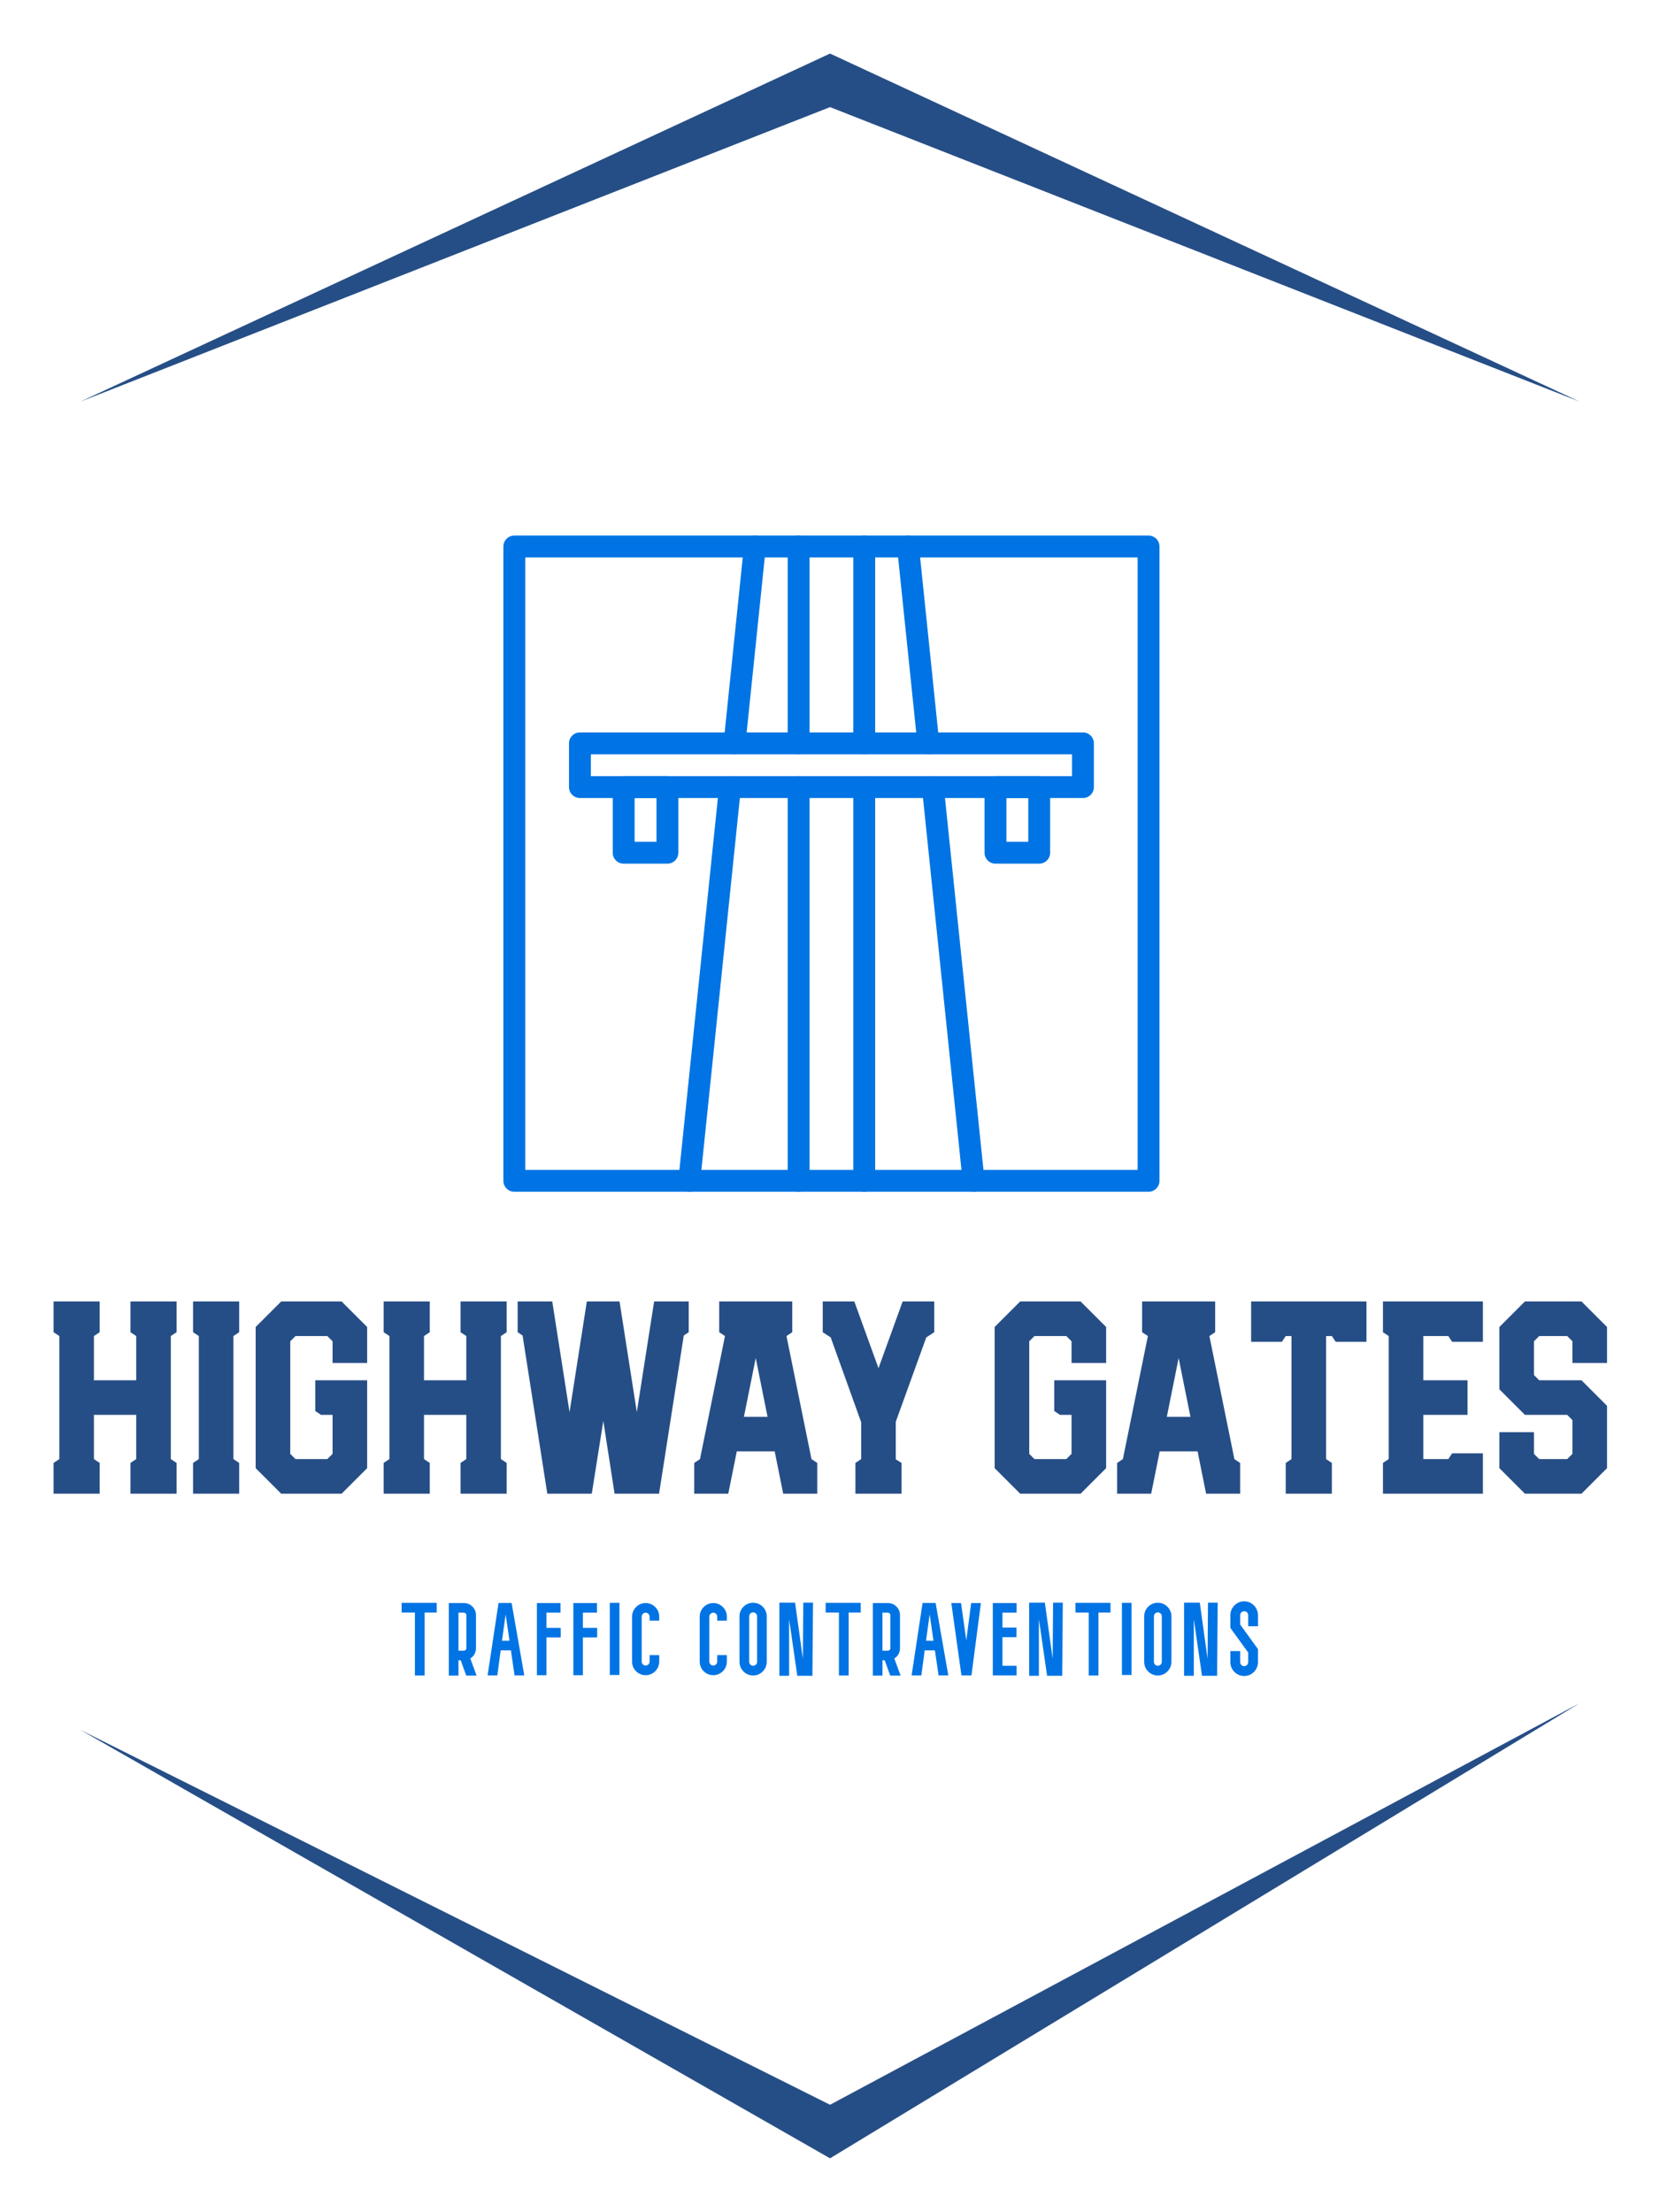 
        <svg xmlns="http://www.w3.org/2000/svg" xmlns:xlink="http://www.w3.org/1999/xlink" version="1.1" width="2366.412" 
        height="3152.672" viewBox="0 0 2366.412 3152.672">
			
			<g transform="scale(7.634) translate(10, 10)">
				<defs id="SvgjsDefs1638"></defs><g id="SvgjsG1639" featureKey="rootContainer" transform="matrix(1,0,0,1,0,0)" fill="#264e86"><path xmlns="http://www.w3.org/2000/svg" fill-rule="evenodd" d="M5,65 L145,0 L285, 65 L145, 10 z M5,313 L145,393 L285,308 L145, 383 z"></path></g><g id="SvgjsG1640" featureKey="symbolFeature-0" transform="matrix(2.042,0,0,2.042,84,88.048)" fill="#0074e4"><title xmlns="http://www.w3.org/2000/svg">47 -Highway- (Outline)</title><desc xmlns="http://www.w3.org/2000/svg">Created with Sketch.</desc><g xmlns="http://www.w3.org/2000/svg" stroke="none" stroke-width="1" fill="none" fill-rule="evenodd"><g transform="translate(-840, -820)" fill="#0074e4"><g transform="translate(840, 820)"><path d="M2,58.956 L58,58.956 L58,2.956 L2,2.956 L2,58.956 Z M59,60.956 L1,60.956 C0.447,60.956 0,60.509 0,59.956 L0,1.956 C0,1.403 0.447,0.956 1,0.956 L59,0.956 C59.553,0.956 60,1.403 60,1.956 L60,59.956 C60,60.509 59.553,60.956 59,60.956 L59,60.956 Z"></path><path d="M8,22.956 L52,22.956 L52,20.956 L8,20.956 L8,22.956 Z M53,24.956 L7,24.956 C6.447,24.956 6,24.509 6,23.956 L6,19.956 C6,19.403 6.447,18.956 7,18.956 L53,18.956 C53.553,18.956 54,19.403 54,19.956 L54,23.956 C54,24.509 53.553,24.956 53,24.956 L53,24.956 Z"></path><path d="M46,28.956 L48,28.956 L48,24.956 L46,24.956 L46,28.956 Z M49,30.956 L45,30.956 C44.447,30.956 44,30.509 44,29.956 L44,23.956 C44,23.403 44.447,22.956 45,22.956 L49,22.956 C49.553,22.956 50,23.403 50,23.956 L50,29.956 C50,30.509 49.553,30.956 49,30.956 L49,30.956 Z"></path><path d="M12,28.956 L14,28.956 L14,24.956 L12,24.956 L12,28.956 Z M15,30.956 L11,30.956 C10.447,30.956 10,30.509 10,29.956 L10,23.956 C10,23.403 10.447,22.956 11,22.956 L15,22.956 C15.553,22.956 16,23.403 16,23.956 L16,29.956 C16,30.509 15.553,30.956 15,30.956 L15,30.956 Z"></path><path d="M21.139,20.956 C21.105,20.956 21.07,20.954 21.035,20.951 C20.486,20.894 20.086,20.402 20.143,19.853 L22.005,1.853 C22.063,1.304 22.558,0.909 23.103,0.961 C23.653,1.019 24.052,1.51 23.995,2.059 L22.133,20.059 C22.079,20.573 21.645,20.956 21.139,20.956"></path><path d="M27,20.956 C26.447,20.956 26,20.509 26,19.956 L26,1.956 C26,1.403 26.447,0.956 27,0.956 C27.553,0.956 28,1.403 28,1.956 L28,19.956 C28,20.509 27.553,20.956 27,20.956"></path><path d="M17.001,60.956 C16.967,60.956 16.932,60.954 16.897,60.951 C16.348,60.894 15.948,60.402 16.005,59.853 L19.73,23.853 C19.787,23.304 20.281,22.912 20.827,22.961 C21.377,23.018 21.776,23.51 21.72,24.059 L17.995,60.059 C17.941,60.573 17.507,60.956 17.001,60.956"></path><path d="M27,60.956 C26.447,60.956 26,60.509 26,59.956 L26,23.956 C26,23.403 26.447,22.956 27,22.956 C27.553,22.956 28,23.403 28,23.956 L28,59.956 C28,60.509 27.553,60.956 27,60.956"></path><path d="M38.861,20.956 C38.355,20.956 37.921,20.573 37.867,20.059 L36.005,2.059 C35.948,1.51 36.347,1.019 36.897,0.961 C37.433,0.911 37.937,1.304 37.995,1.853 L39.857,19.853 C39.914,20.402 39.514,20.894 38.965,20.951 C38.93,20.954 38.895,20.956 38.861,20.956"></path><path d="M33,20.956 C32.447,20.956 32,20.509 32,19.956 L32,1.956 C32,1.403 32.447,0.956 33,0.956 C33.553,0.956 34,1.403 34,1.956 L34,19.956 C34,20.509 33.553,20.956 33,20.956"></path><path d="M42.999,60.956 C42.493,60.956 42.059,60.573 42.005,60.059 L38.28,24.059 C38.224,23.51 38.623,23.018 39.173,22.961 C39.71,22.914 40.213,23.304 40.27,23.853 L43.995,59.853 C44.052,60.402 43.652,60.894 43.103,60.951 C43.068,60.954 43.033,60.956 42.999,60.956"></path><path d="M33,60.956 C32.447,60.956 32,60.509 32,59.956 L32,23.956 C32,23.403 32.447,22.956 33,22.956 C33.553,22.956 34,23.403 34,23.956 L34,59.956 C34,60.509 33.553,60.956 33,60.956"></path></g></g></g></g><g id="SvgjsG1641" featureKey="nameFeature-0" transform="matrix(1.282,0,0,1.282,-1.538,217.621)" fill="#264e86"><path d="M1.2 40 l0 -4.48 l0.84 -0.56 l0 -17.92 l-0.84 -0.56 l0 -4.48 l6.72 0 l0 4.48 l-0.84 0.56 l0 6.44 l6.16 0 l0 -6.44 l-0.84 -0.56 l0 -4.48 l6.72 0 l0 4.48 l-0.84 0.56 l0 17.92 l0.84 0.56 l0 4.48 l-6.72 0 l0 -4.48 l0.84 -0.56 l0 -6.44 l-6.16 0 l0 6.44 l0.84 0.56 l0 4.48 l-6.72 0 z M21.52 40 l0 -4.48 l0.84 -0.56 l0 -17.92 l-0.84 -0.56 l0 -4.48 l6.72 0 l0 4.48 l-0.84 0.56 l0 17.92 l0.84 0.56 l0 4.48 l-6.72 0 z M34.36 40 l-3.72 -3.72 l0 -20.56 l3.72 -3.72 l8.8 0 l3.72 3.72 l0 5.24 l-5.04 0 l0 -3.16 l-0.76 -0.76 l-4.64 0 l-0.76 0.76 l0 16.4 l0.76 0.76 l4.64 0 l0.76 -0.76 l0 -5.68 l-1.68 0 l-0.84 -0.56 l0 -4.48 l7.56 0 l0 12.8 l-3.72 3.72 l-8.8 0 z M49.28 40 l0 -4.48 l0.84 -0.56 l0 -17.92 l-0.84 -0.56 l0 -4.48 l6.72 0 l0 4.48 l-0.84 0.56 l0 6.44 l6.16 0 l0 -6.44 l-0.84 -0.56 l0 -4.48 l6.72 0 l0 4.48 l-0.84 0.56 l0 17.92 l0.84 0.56 l0 4.48 l-6.72 0 l0 -4.48 l0.84 -0.56 l0 -6.44 l-6.16 0 l0 6.44 l0.84 0.56 l0 4.48 l-6.72 0 z M73.12 40 l-3.6 -23.04 l-0.72 -0.48 l0 -4.48 l5.04 0 l2.52 16.12 l2.52 -16.12 l4.76 0 l2.52 16.12 l2.52 -16.12 l5.04 0 l0 4.48 l-0.72 0.48 l-3.6 23.04 l-6.48 0 l-1.64 -10.6 l-1.68 10.6 l-6.48 0 z M94.52 40 l0 -4.48 l0.84 -0.56 l3.64 -17.92 l-0.84 -0.56 l0 -4.48 l10.64 0 l0 4.48 l-0.84 0.56 l3.64 17.92 l0.84 0.56 l0 4.48 l-4.96 0 l-1.24 -6.16 l-5.52 0 l-1.24 6.16 l-4.96 0 z M101.76 28.8 l3.44 0 l-1.72 -8.56 z M118 40 l0 -4.48 l0.84 -0.56 l0 -5.36 l-4.44 -12.36 l-1.16 -0.76 l0 -4.48 l4.6 0 l3.52 9.72 l3.52 -9.72 l4.6 0 l0 4.48 l-1.16 0.76 l-4.44 12.28 l0 5.48 l0.84 0.52 l0 4.48 l-6.72 0 z M142 40 l-3.72 -3.72 l0 -20.56 l3.72 -3.72 l8.8 0 l3.72 3.72 l0 5.24 l-5.04 0 l0 -3.16 l-0.76 -0.76 l-4.64 0 l-0.76 0.76 l0 16.4 l0.76 0.76 l4.64 0 l0.76 -0.76 l0 -5.68 l-1.68 0 l-0.84 -0.56 l0 -4.48 l7.56 0 l0 12.8 l-3.72 3.72 l-8.8 0 z M156.12 40 l0 -4.48 l0.84 -0.56 l3.64 -17.92 l-0.84 -0.56 l0 -4.48 l10.64 0 l0 4.48 l-0.84 0.56 l3.64 17.92 l0.84 0.56 l0 4.48 l-4.96 0 l-1.24 -6.16 l-5.52 0 l-1.24 6.16 l-4.96 0 z M163.36 28.8 l3.44 0 l-1.72 -8.56 z M180.68 40 l0 -4.48 l0.84 -0.56 l0 -17.92 l-0.84 0 l-0.56 0.84 l-4.48 0 l0 -5.88 l16.8 0 l0 5.88 l-4.48 0 l-0.56 -0.84 l-0.84 0 l0 17.92 l0.84 0.56 l0 4.48 l-6.72 0 z M194.84 40 l0 -4.48 l0.84 -0.56 l0 -17.92 l-0.84 -0.56 l0 -4.48 l14.56 0 l0 5.88 l-4.48 0 l-0.56 -0.84 l-3.64 0 l0 6.44 l6.44 0 l0 5.04 l-6.44 0 l0 6.44 l3.64 0 l0.56 -0.84 l4.48 0 l0 5.88 l-14.56 0 z M215.52 40 l-3.72 -3.72 l0 -5.24 l5.04 0 l0 3.16 l0.76 0.76 l4.08 0 l0.76 -0.76 l0 -4.92 l-0.76 -0.76 l-6.16 0 l-3.72 -3.72 l0 -9.08 l3.72 -3.72 l8.24 0 l3.72 3.72 l0 5.24 l-5.04 0 l0 -3.16 l-0.76 -0.76 l-4.08 0 l-0.76 0.76 l0 4.92 l0.76 0.76 l6.16 0 l3.72 3.72 l0 9.08 l-3.72 3.72 l-8.24 0 z"></path></g><g id="SvgjsG1642" featureKey="sloganFeature-0" transform="matrix(0.946,0,0,0.946,65,283.908)" fill="#0074e4"><path d="M6.92 5.68 l0 1.92 l-2.38 0 l0 12.42 l-1.92 0 l0 -12.42 l-2.62 0 l0 -1.92 l6.92 0 z M14.795 20.04 l-2.04 0 l-1.1 -3.02 l-0.44 0 l0 3.02 l-1.9 0 l0 -14.32 l2.98 0 c1.32 0 2.38 1.06 2.38 2.38 l0 6.54 c0 0.86 -0.44 1.6 -1.12 2.02 z M11.215 7.62 l0 7.5 l1.08 0 c0.26 0 0.48 -0.22 0.48 -0.48 l0 -6.54 c0 -0.26 -0.22 -0.48 -0.48 -0.48 l-1.08 0 z M22.289 20 l-0.72 -4.94 l-2.02 0 l-0.66 4.94 l-1.92 0 l2.16 -14.3 l2.58 0 l2.5 14.3 l-1.92 0 z M19.809 13.16 l1.48 0 l-0.76 -5.2 z M31.404 10.62 l0 1.88 l-2.82 0 l0 7.46 l-1.88 0 l0 -14.24 l4.66 0 l0 1.9 l-2.78 0 l0 3 l2.82 0 z M38.598 10.62 l0 1.88 l-2.82 0 l0 7.46 l-1.88 0 l0 -14.24 l4.66 0 l0 1.9 l-2.78 0 l0 3 l2.82 0 z M42.992 5.68 l0 14.24 l-1.9 0 l0 -14.24 l1.9 0 z M48.167 19.96 c-1.48 0 -2.68 -1.2 -2.68 -2.68 l0 -8.88 c0 -1.48 1.2 -2.68 2.68 -2.68 s2.68 1.2 2.68 2.68 l0 0.8 l-1.9 0 l0 -0.8 c0 -0.42 -0.36 -0.78 -0.78 -0.78 s-0.78 0.36 -0.78 0.78 l0 8.88 c0 0.42 0.36 0.78 0.78 0.78 s0.78 -0.36 0.78 -0.78 l0 -1.28 l1.9 0 l0 1.28 c0 1.48 -1.2 2.68 -2.68 2.68 z M61.516 19.96 c-1.48 0 -2.68 -1.2 -2.68 -2.68 l0 -8.88 c0 -1.48 1.2 -2.68 2.68 -2.68 s2.68 1.2 2.68 2.68 l0 0.8 l-1.9 0 l0 -0.8 c0 -0.42 -0.36 -0.78 -0.78 -0.78 s-0.78 0.36 -0.78 0.78 l0 8.88 c0 0.42 0.36 0.78 0.78 0.78 s0.78 -0.36 0.78 -0.78 l0 -1.28 l1.9 0 l0 1.28 c0 1.48 -1.2 2.68 -2.68 2.68 z M69.391 20.02 c-1.5 0 -2.7 -1.22 -2.7 -2.7 l0 -8.98 c0 -1.48 1.2 -2.68 2.7 -2.68 c1.48 0 2.68 1.2 2.68 2.68 l0 8.98 c0 1.48 -1.2 2.7 -2.68 2.7 z M69.391 7.56 c-0.44 0 -0.78 0.36 -0.78 0.78 l0 8.98 c0 0.44 0.34 0.78 0.78 0.78 c0.42 0 0.78 -0.34 0.78 -0.78 l0 -8.98 c0 -0.42 -0.36 -0.78 -0.78 -0.78 z M79.205 16.72 l0.08 -11.08 l1.92 0 l-0.12 14.44 l-2.98 0 l-1.62 -11.18 l0 11.18 l-1.92 0 l0 -14.44 l3.1 0 z M90.62 5.68 l0 1.92 l-2.38 0 l0 12.42 l-1.92 0 l0 -12.42 l-2.62 0 l0 -1.92 l6.92 0 z M98.494 20.04 l-2.04 0 l-1.1 -3.02 l-0.44 0 l0 3.02 l-1.9 0 l0 -14.32 l2.98 0 c1.32 0 2.38 1.06 2.38 2.38 l0 6.54 c0 0.86 -0.44 1.6 -1.12 2.02 z M94.914 7.62 l0 7.5 l1.08 0 c0.26 0 0.48 -0.22 0.48 -0.48 l0 -6.54 c0 -0.26 -0.22 -0.48 -0.48 -0.48 l-1.08 0 z M105.989 20 l-0.72 -4.94 l-2.02 0 l-0.66 4.94 l-1.92 0 l2.16 -14.3 l2.58 0 l2.5 14.3 l-1.92 0 z M103.509 13.16 l1.48 0 l-0.76 -5.2 z M112.483 20 l-1.98 0 l-2 -14.28 l1.92 0 l1.04 7.36 l0.96 -7.36 l1.92 0 z M121.358 12.46 l-2.76 0 l0 5.64 l2.78 0 l0 1.9 l-4.68 0 l0 -14.28 l4.68 0 l0 1.9 l-2.78 0 l0 2.94 l2.76 0 l0 1.9 z M128.512 16.72 l0.08 -11.08 l1.92 0 l-0.12 14.44 l-2.98 0 l-1.62 -11.18 l0 11.18 l-1.92 0 l0 -14.44 l3.1 0 z M139.927 5.68 l0 1.92 l-2.38 0 l0 12.42 l-1.92 0 l0 -12.42 l-2.62 0 l0 -1.92 l6.92 0 z M144.081 5.68 l0 14.24 l-1.9 0 l0 -14.24 l1.9 0 z M149.275 20.02 c-1.5 0 -2.7 -1.22 -2.7 -2.7 l0 -8.98 c0 -1.48 1.2 -2.68 2.7 -2.68 c1.48 0 2.68 1.2 2.68 2.68 l0 8.98 c0 1.48 -1.2 2.7 -2.68 2.7 z M149.275 7.56 c-0.44 0 -0.78 0.36 -0.78 0.78 l0 8.98 c0 0.44 0.34 0.78 0.78 0.78 c0.42 0 0.78 -0.34 0.78 -0.78 l0 -8.98 c0 -0.42 -0.36 -0.78 -0.78 -0.78 z M159.09 16.72 l0.08 -11.08 l1.92 0 l-0.12 14.44 l-2.98 0 l-1.62 -11.18 l0 11.18 l-1.92 0 l0 -14.44 l3.1 0 z M166.325 20.12 c-1.52 0 -2.74 -1.24 -2.74 -2.74 l0 -2.18 l1.94 0 l0 2.18 c0 0.44 0.36 0.8 0.8 0.8 s0.78 -0.36 0.78 -0.8 l0 -1.9 l-3.52 -4.86 l0 -2.48 c0 -1.52 1.22 -2.76 2.74 -2.76 c1.5 0 2.72 1.24 2.72 2.76 l0 2.16 l-1.94 0 l0 -2.16 c0 -0.46 -0.34 -0.8 -0.78 -0.8 s-0.8 0.34 -0.8 0.8 l0 1.82 l3.52 4.86 l0 2.56 c0 1.5 -1.22 2.74 -2.72 2.74 z"></path></g>
			</g>
		</svg>
	